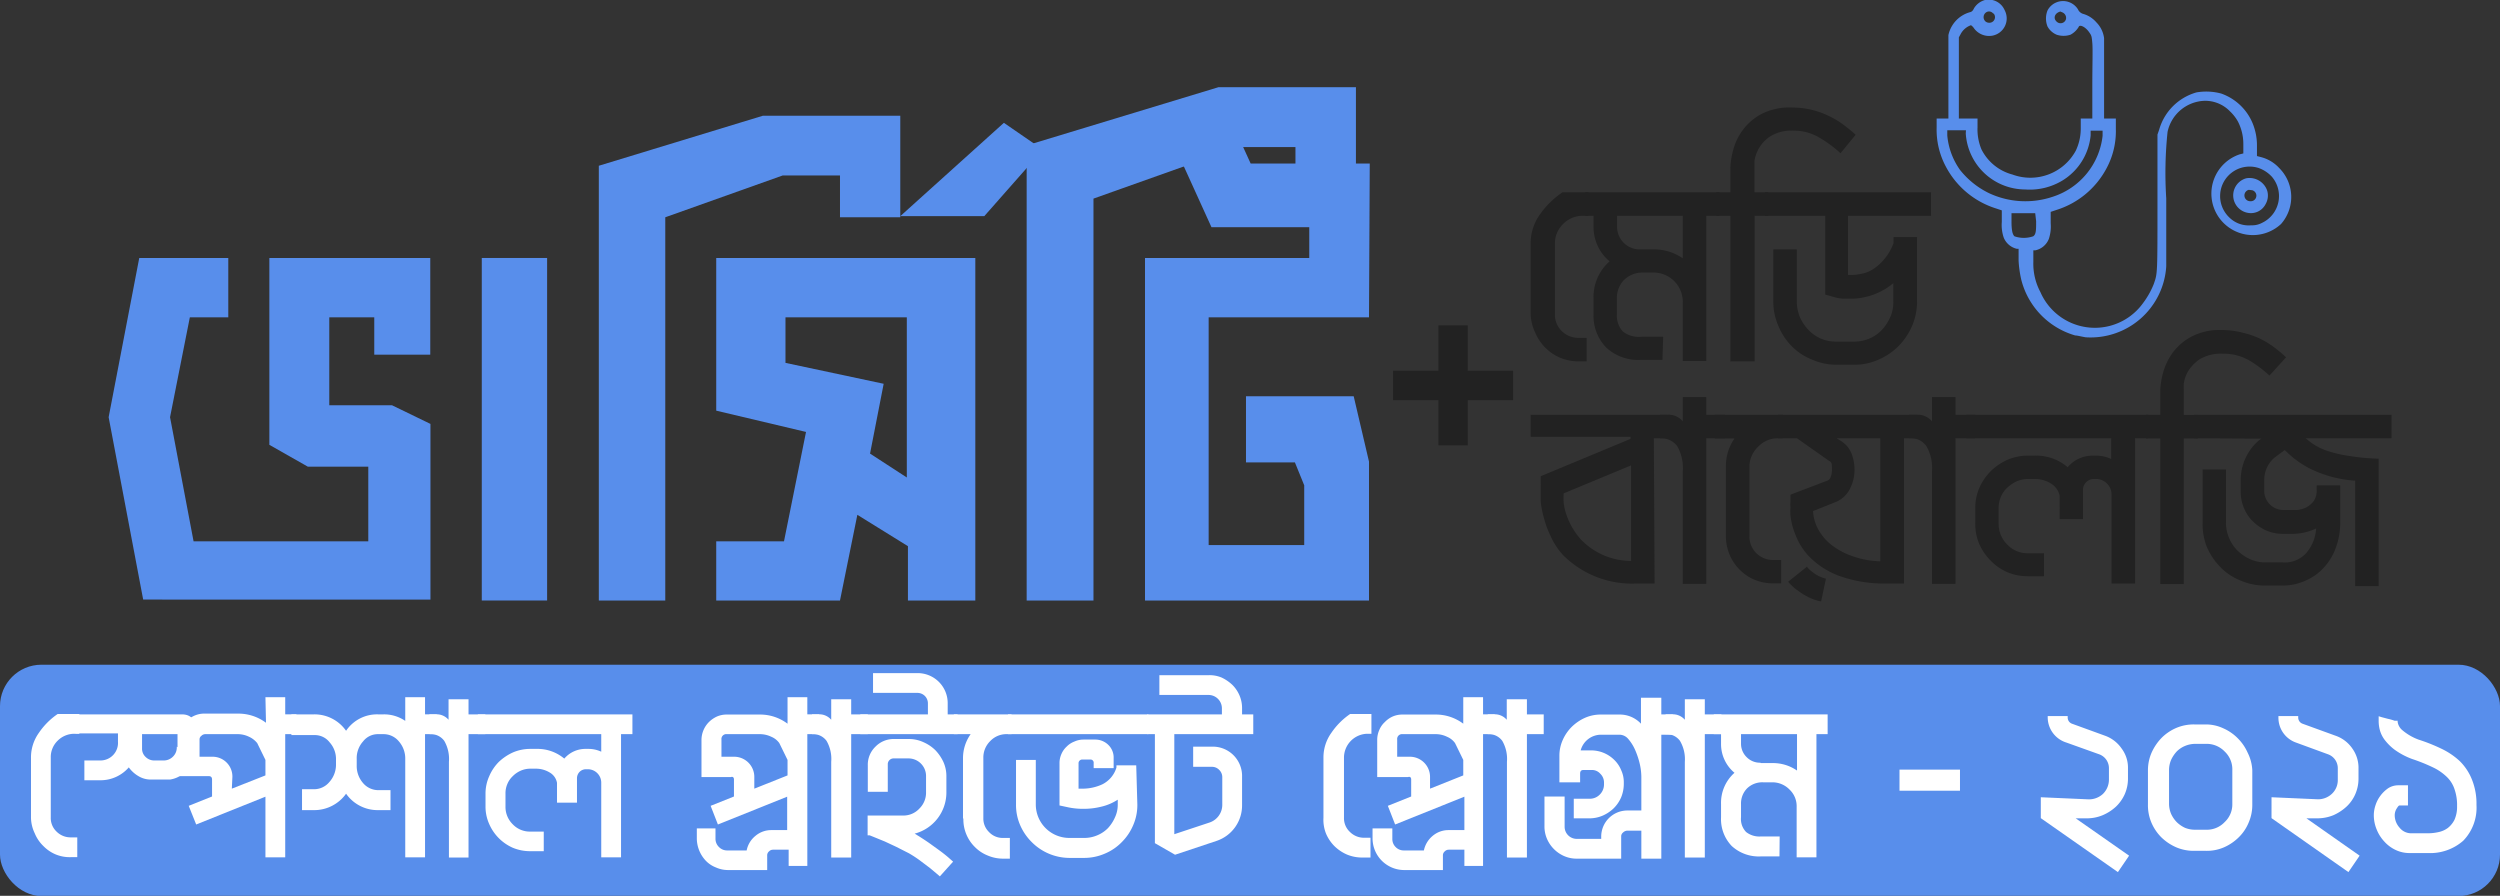 <svg xmlns="http://www.w3.org/2000/svg" viewBox="0 0 133.93 47.99"><rect x="0" y="0" width="133.93" height="47.99" fill="#333333" stroke="none"/><defs><style>.cls-1{fill:#588eeb;}.cls-2{fill:#222;}.cls-3{fill:#fff;}</style></defs><g id="Layer_2" data-name="Layer 2"><g id="Layer_1-2" data-name="Layer 1"><path class="cls-1" d="M23.05,13.82V19h-3V17H17.64v4.71H21l2.06,1v9.41H7.67L5.82,22.35l1.64-8.53h4.77V17H10.17L9.11,22.35,10.37,29h9.36v-4H16.49l-2.06-1.17V13.82Z"/><path class="cls-1" d="M25.81,13.82h3.5V32.17h-3.5Z"/><path class="cls-1" d="M52.73,11.58h-4.5v.06H45V9.4H41.93l-6.29,2.24V32.17H32.08V8.88L40.87,6.2h7.36v5.38l5.55-5,2.09,1.44Z"/><path class="cls-1" d="M45.93,27.58,45,32.17H38.37V29H42l1.18-5.86L38.37,22V13.82H52.25V32.17H48.64V29.26Zm2.65-2V17h-6.5v2.44l5.26,1.12-.73,3.74Z"/><path class="cls-1" d="M58.58,32.17H55V7.79L65.28,4.67h7.36v5.44H69.4V7.88H66.34l-7.76,2.76Z"/><path class="cls-1" d="M73.34,17H64.75V29.2h5.12V26l-.5-1.23H66.75V21.23h5.77l.82,3.5v7.44h-12V13.82h8.8V12.17H64.9L63.11,8.23l-.92-2.15h3.59L67,8.76h6.38Z"/><path class="cls-2" d="M77.06,19.86V17.43h1.57v2.43h2.43v1.58H78.63v2.42H77.06V21.44H74.63V19.86Z"/><path class="cls-2" d="M82,16.84V13.05a2.64,2.64,0,0,1,.51-1.58,4.59,4.59,0,0,1,1.2-1.17H85.1v1.26h-.29a1.46,1.46,0,0,0-1.07.44,1.44,1.44,0,0,0-.44,1.05v3.79a1.21,1.21,0,0,0,.37.9,1.25,1.25,0,0,0,.89.36H85v1.26h-.41a2.64,2.64,0,0,1-1-.19,2.53,2.53,0,0,1-1.34-1.34A2.5,2.5,0,0,1,82,16.84Z"/><path class="cls-2" d="M89.06,19.28H87.89a2.51,2.51,0,0,1-1.84-.66,2.43,2.43,0,0,1-.68-1.81V16a2.54,2.54,0,0,1,.86-2,2.38,2.38,0,0,1-.86-1.86v-.58h-.45V10.3h7.2v1.26h-.71v7.78H90.15V16.15a1.57,1.57,0,0,0-1.57-1.55H88A1.42,1.42,0,0,0,87,15a1.39,1.39,0,0,0-.38,1v.82a1.27,1.27,0,0,0,.31.93,1.37,1.37,0,0,0,1,.29h1.17Zm-1.21-5.92h.73a2.7,2.7,0,0,1,1.57.48V11.56H86.63v.58a1.21,1.21,0,0,0,1.22,1.22Z"/><path class="cls-2" d="M98.6,8.21l0,0a6.35,6.35,0,0,0-1.07-.8A2.66,2.66,0,0,0,96.07,7a2.16,2.16,0,0,0-1.21.29,1.93,1.93,0,0,0-.63.65,2,2,0,0,0-.24.67q0,.3,0,.36V10.3h.74v1.26H94v7.8H92.7v-7.8h-.77V10.3h.77V9a4,4,0,0,1,.14-.92A3.1,3.1,0,0,1,93.34,7a3,3,0,0,1,1-.88A3.29,3.29,0,0,1,96,5.76a4.52,4.52,0,0,1,2.07.5,4.57,4.57,0,0,1,.75.47c.22.17.42.33.59.49l0,0Z"/><path class="cls-2" d="M94.56,11.56V10.3h8.89v1.26H99v3.17h.17a2.47,2.47,0,0,0,.58-.07,1.68,1.68,0,0,0,.61-.25,2.75,2.75,0,0,0,.58-.52,2.91,2.91,0,0,0,.5-.86v-.33h1.26v3.45a3.35,3.35,0,0,1-.26,1.3,3.64,3.64,0,0,1-.72,1.08,3.45,3.45,0,0,1-1.07.73,3.1,3.1,0,0,1-1.32.28H98.4a3.23,3.23,0,0,1-1.31-.27A3.18,3.18,0,0,1,96,18.56a3.3,3.3,0,0,1-.72-1.08A3.23,3.23,0,0,1,95,16.17V13.36h1.26v2.81a2.12,2.12,0,0,0,.17.83,2.33,2.33,0,0,0,.46.68,2,2,0,0,0,.66.46,2.07,2.07,0,0,0,.82.16h.95a2.07,2.07,0,0,0,.82-.16,2,2,0,0,0,.67-.46,2.51,2.51,0,0,0,.45-.68,2,2,0,0,0,.17-.83v-1A3.6,3.6,0,0,1,99.3,16l-.57,0a2,2,0,0,1-.49-.09l-.46-.13V11.56Z"/><path class="cls-2" d="M88.64,31.26h-1a5.2,5.2,0,0,1-3.9-1.52,3.74,3.74,0,0,1-.66-1,5,5,0,0,1-.37-1,4.57,4.57,0,0,1-.17-.87c0-.26,0-.48,0-.65s0-.17,0-.23a.66.66,0,0,0,0-.11l0-.37,4.81-2v-.11H82V22.22h7.31v1.26h-.71ZM84.7,28.91a3.74,3.74,0,0,0,2.68,1.14V24.93l-3.61,1.5a3.44,3.44,0,0,0,0,.51,3.19,3.19,0,0,0,.14.62,4.33,4.33,0,0,0,.3.67A4,4,0,0,0,84.7,28.91Z"/><path class="cls-2" d="M88.93,22.22h.36a1,1,0,0,1,.86.35v-1.3h1.26v.95h1v1.26h-1v7.8H90.15V25.23a2.31,2.31,0,0,0-.3-1.33,1.06,1.06,0,0,0-.92-.42Z"/><path class="cls-2" d="M92.46,28.78V25a2.59,2.59,0,0,1,.46-1.51H91.86V22.22H95.5v1.26h-.29a1.43,1.43,0,0,0-1,.43A1.49,1.49,0,0,0,93.72,25v3.79A1.26,1.26,0,0,0,95,30h.42v1.25H95a2.5,2.5,0,0,1-1-.19,2.41,2.41,0,0,1-.8-.54,2.46,2.46,0,0,1-.54-.8A2.63,2.63,0,0,1,92.46,28.78Z"/><path class="cls-2" d="M95.25,23.48V22.22h7.45v1.26H102v7.78h-.93a7.15,7.15,0,0,1-2.49-.39,4.35,4.35,0,0,1-1.73-1.13,3.77,3.77,0,0,1-.51-.74,5.81,5.81,0,0,1-.29-.73,4.28,4.28,0,0,1-.13-.64,3.06,3.06,0,0,1,0-.47,1.08,1.08,0,0,1,0-.28l0-.38,2-.76a.31.31,0,0,0,.15-.18,1,1,0,0,0,.07-.44c0-.23,0-.37-.14-.42l-1.73-1.22ZM97.82,31l-.26,1.22a2.63,2.63,0,0,1-.7-.24,3.36,3.36,0,0,1-.54-.34,2.07,2.07,0,0,1-.37-.31.76.76,0,0,1-.15-.17l1-.8a1.41,1.41,0,0,0,.29.28A1.84,1.84,0,0,0,97.82,31Zm2.91-.88V23.48H98.4l.28.18a1.4,1.4,0,0,1,.51.64,2.38,2.38,0,0,1,.16.85,2.21,2.21,0,0,1-.29,1.12,1.48,1.48,0,0,1-.73.63l-1.2.48a2.23,2.23,0,0,0,.22.87,2.76,2.76,0,0,0,.64.84,3.85,3.85,0,0,0,1.1.65A4.81,4.81,0,0,0,100.73,30.07Z"/><path class="cls-2" d="M102.28,22.22h.37a1,1,0,0,1,.85.35v-1.3h1.26v.95h1.06v1.26h-1.06v7.8H103.5V25.23a2.31,2.31,0,0,0-.3-1.33,1,1,0,0,0-.92-.42Z"/><path class="cls-2" d="M105.33,23.48V22.22h9.76v1.26h-.71v7.78h-1.26V26.5a.81.81,0,0,0-.24-.59.83.83,0,0,0-.59-.25h-.13a.58.58,0,0,0-.57.57v1.58h-1.25V26.56a1,1,0,0,0-.49-.67,1.62,1.62,0,0,0-.83-.23h-.38a1.55,1.55,0,0,0-.61.13,1.92,1.92,0,0,0-.5.34,1.39,1.39,0,0,0-.34.49,1.54,1.54,0,0,0-.12.61v.82a1.56,1.56,0,0,0,.46,1.12,1.49,1.49,0,0,0,1.11.47h.86v1.23h-.86a2.82,2.82,0,0,1-1.09-.21,2.77,2.77,0,0,1-.89-.61,3,3,0,0,1-.62-.89,2.72,2.72,0,0,1-.22-1.11v-.82a2.7,2.7,0,0,1,.22-1.1,2.89,2.89,0,0,1,.62-.9,3.09,3.09,0,0,1,.91-.61,2.76,2.76,0,0,1,1.07-.21H109a2.59,2.59,0,0,1,1.77.62,1.74,1.74,0,0,1,1.37-.62h.13a1.84,1.84,0,0,1,.83.18V23.48Z"/><path class="cls-2" d="M121.58,20.12h0a6.48,6.48,0,0,0-1.08-.81,2.74,2.74,0,0,0-1.43-.36,2.2,2.2,0,0,0-1.22.29,2.15,2.15,0,0,0-.63.65,1.8,1.8,0,0,0-.23.66,3.52,3.52,0,0,0,0,.37v1.31h.75v1.26h-.75v7.8h-1.26v-7.8h-.76V22.22h.76V20.93a4,4,0,0,1,.14-.92,3.29,3.29,0,0,1,.5-1.08,3,3,0,0,1,1-.88,3.24,3.24,0,0,1,1.64-.37,4.4,4.4,0,0,1,1.12.14,4.81,4.81,0,0,1,1,.35,5,5,0,0,1,.76.48c.22.17.41.33.58.49l0,0Z"/><path class="cls-2" d="M117.55,23.48V22.22h10.57v1.26h-4.59a3.14,3.14,0,0,0,.49.37,3.17,3.17,0,0,0,.71.32,6.7,6.7,0,0,0,1.08.25,10.93,10.93,0,0,0,1.62.15V31.4h-1.26V25.75a6.4,6.4,0,0,1-2.41-.64,5.25,5.25,0,0,1-1.36-1l-.53.39a1.57,1.57,0,0,0-.57,1.22v.58a1,1,0,0,0,.3.72,1,1,0,0,0,.71.3h.42l.35,0a1.68,1.68,0,0,0,.46-.13,1.38,1.38,0,0,0,.4-.33,1,1,0,0,0,.17-.59V26h1.26v2a3.91,3.91,0,0,1-.23,1.33,3.11,3.11,0,0,1-.64,1.07,2.79,2.79,0,0,1-1,.71,2.91,2.91,0,0,1-1.23.26h-.93a3.23,3.23,0,0,1-1.31-.27,3.1,3.1,0,0,1-1.08-.72,3.47,3.47,0,0,1-.72-1.07A3.23,3.23,0,0,1,118,28V25.15h1.25V28a2.12,2.12,0,0,0,.17.83,2.08,2.08,0,0,0,.45.67,2.47,2.47,0,0,0,.68.46,2,2,0,0,0,.82.17h.93a1.54,1.54,0,0,0,1.29-.55,2.21,2.21,0,0,0,.49-1.27,3,3,0,0,1-1.36.29h-.42a2.29,2.29,0,0,1-.87-.17,2.52,2.52,0,0,1-.72-.48,2.14,2.14,0,0,1-.49-.72,2.21,2.21,0,0,1-.18-.89v-.58a2.8,2.8,0,0,1,1-2.19l.11-.07Z"/><path class="cls-1" d="M106.34,0a1,1,0,0,0-.58.43c-.08.16-.12.2-.25.23a1.63,1.63,0,0,0-1.13,1.22c0,.13,0,.88,0,2.32V6.35h-.63v.48a4.19,4.19,0,0,0,.49,2.09,4.59,4.59,0,0,0,2.7,2.25l.3.1,0,.62a2.11,2.11,0,0,0,.1.83,1,1,0,0,0,.71.61l.09,0,0,.64a6,6,0,0,0,.14,1,4.17,4.17,0,0,0,2.89,3c.11,0,.37.07.57.1a4.06,4.06,0,0,0,4.31-3.8c0-.23,0-1.66,0-3.65a21.19,21.19,0,0,1,.07-3.55,2.1,2.1,0,0,1,2-1.67,1.85,1.85,0,0,1,1.35.57,2.26,2.26,0,0,1,.42.54,2.63,2.63,0,0,1,.29,1.23l0,.48-.2.05A2.22,2.22,0,1,0,122.2,12a2.19,2.19,0,0,0-.1-3,2,2,0,0,0-1-.59l-.19-.05,0-.53a3.12,3.12,0,0,0-.23-1.22,2.84,2.84,0,0,0-1.69-1.6,3.09,3.09,0,0,0-1.32-.06,2.9,2.9,0,0,0-2,2l-.09.26,0,3.65c0,3.9,0,3.78-.2,4.36a4.39,4.39,0,0,1-.56,1,3.18,3.18,0,0,1-5.51-.57,3.22,3.22,0,0,1-.38-1.61l0-.63.11,0a1,1,0,0,0,.72-.61,2.11,2.11,0,0,0,.1-.83l0-.62.3-.1a4.59,4.59,0,0,0,2.7-2.25,4.19,4.19,0,0,0,.49-2.09V6.35h-.63v-2c0-1.17,0-2.15,0-2.3a1.46,1.46,0,0,0-.42-.86,1.46,1.46,0,0,0-.68-.44.44.44,0,0,1-.3-.25.94.94,0,0,0-1.63.06,1.16,1.16,0,0,0,0,.86,1,1,0,0,0,.49.44,1.17,1.17,0,0,0,.74,0,1.12,1.12,0,0,0,.44-.42c.05-.15.38,0,.59.33.1.14.11.2.14.54s0,1.22,0,2.23V6.35h-.62l0,.51a2.75,2.75,0,0,1-.27,1.22,2.77,2.77,0,0,1-3.39,1.27A2.6,2.6,0,0,1,106.15,8a2.77,2.77,0,0,1-.21-1.18V6.35h-1V2l.11-.2a1,1,0,0,1,.54-.45s.1.07.15.15a1,1,0,0,0,1,.41.94.94,0,0,0,.65-1.37A.93.93,0,0,0,106.34,0Zm.45.71a.3.3,0,0,1-.22.51.33.33,0,0,1-.19-.06.31.31,0,0,1,.06-.52A.28.28,0,0,1,106.79.74ZM110.5.67a.32.32,0,0,1,.18.35.3.3,0,0,1-.51.13c-.19-.18-.09-.45.2-.53C110.37.61,110.43.64,110.5.67Zm-5.19,6.48a3.2,3.2,0,0,0,3.18,3,3.38,3.38,0,0,0,2-.48A3.18,3.18,0,0,0,112,7.25L112,7h.64l0,.28A3.88,3.88,0,0,1,110,10.53a4.59,4.59,0,0,1-3.44-.18A4.47,4.47,0,0,1,105,9.1a3.77,3.77,0,0,1-.68-1.84l0-.28h1ZM121,9a1.77,1.77,0,0,1,.71.47,1.59,1.59,0,0,1-.53,2.47,1.13,1.13,0,0,1-.58.13,1.47,1.47,0,0,1-1.15-.4A1.58,1.58,0,0,1,121,9Zm-11.92,2.85c0,.47,0,.71-.16.81a1.54,1.54,0,0,1-1,0c-.11-.1-.16-.34-.16-.81v-.43h1.27Z"/><path class="cls-1" d="M120.34,9.55a.95.95,0,0,0,.13,1.86.88.88,0,0,0,.9-.47.92.92,0,0,0,.09-.72A1,1,0,0,0,120.34,9.55Zm.31.64a.3.3,0,0,1-.1.59.31.31,0,0,1-.08-.61l0,0Z"/><rect class="cls-1" y="35.61" width="133.93" height="12.39" rx="2.22"/><path class="cls-3" d="M1.66,43.81V40.6a2.26,2.26,0,0,1,.43-1.35,3.79,3.79,0,0,1,1-1H4.25v1.06H4a1.26,1.26,0,0,0-.91.37,1.22,1.22,0,0,0-.37.9v3.21a1,1,0,0,0,.31.76,1.06,1.06,0,0,0,.75.31h.36v1.06H3.79A2,2,0,0,1,3,45.78a2,2,0,0,1-.68-.46,2,2,0,0,1-.46-.68A2,2,0,0,1,1.66,43.81Z"/><path class="cls-3" d="M7.51,41.63a1.7,1.7,0,0,1-.61-.52,2,2,0,0,1-1.52.69H4.52V40.74h.86a.94.94,0,0,0,.94-1v-.45H4.05V38.27H9.74c.53,0,.8.35.8,1.06V40a1.79,1.79,0,0,1-.09.54,2,2,0,0,1-.28.55,1.85,1.85,0,0,1-.45.43,1.46,1.46,0,0,1-.6.24H8A1.26,1.26,0,0,1,7.51,41.63Zm2-1.6v-.7H7.61v.76a.6.6,0,0,0,.19.46.65.65,0,0,0,.45.19h.51a.69.69,0,0,0,.51-.21A.68.68,0,0,0,9.47,40Z"/><path class="cls-3" d="M14.22,37.35h1.06v.92h.6v1.06h-.6v6.6H14.22V42.68l-3.71,1.49-.4-1,1.25-.5v-.91c0-.12-.06-.18-.17-.18H9.6v-2a1.16,1.16,0,0,1,.11-.52,1.3,1.3,0,0,1,.29-.43,1.31,1.31,0,0,1,1-.4h1.78a2.47,2.47,0,0,1,1.47.49Zm-1.8,4.9,1.8-.71v-.83l-.44-.9a1.2,1.2,0,0,0-.44-.34,1.38,1.38,0,0,0-.59-.14H11a.29.29,0,0,0-.21.09.23.23,0,0,0-.1.2v.92h.68a1.06,1.06,0,0,1,1.08,1.08Z"/><path class="cls-3" d="M23.39,38.27v1.06h-.62v6.6H21.71V40.66a1.39,1.39,0,0,0-.34-.94,1.06,1.06,0,0,0-.82-.39h-.3a1,1,0,0,0-.8.39,1.34,1.34,0,0,0-.34.94V41a1.39,1.39,0,0,0,.34.95,1.07,1.07,0,0,0,.8.38h.67v1.07h-.67a2.06,2.06,0,0,1-1.71-.88,2.09,2.09,0,0,1-1.71.88h-.65V42.28h.65a1.06,1.06,0,0,0,.81-.38A1.39,1.39,0,0,0,18,41v-.29a1.34,1.34,0,0,0-.34-.94,1,1,0,0,0-.81-.39H15.61V38.27h1.22a2.06,2.06,0,0,1,1.71.88,2,2,0,0,1,1.71-.88h.3a2,2,0,0,1,1.16.35V37.35h1.06v.92Z"/><path class="cls-3" d="M23,38.27h.31a.84.84,0,0,1,.72.29v-1.1h1.07v.81H26v1.06h-.9v6.61H24.05V40.81a1.93,1.93,0,0,0-.25-1.12.89.89,0,0,0-.78-.36Z"/><path class="cls-3" d="M25.6,39.33V38.27h8.28v1.06h-.61v6.6H32.21v-4a.72.72,0,0,0-.71-.72h-.11a.48.48,0,0,0-.34.14.49.49,0,0,0-.14.34V43H29.84V41.94a.8.8,0,0,0-.4-.56,1.41,1.41,0,0,0-.71-.2h-.32a1.27,1.27,0,0,0-.52.11,1.37,1.37,0,0,0-.42.29,1.22,1.22,0,0,0-.29.42,1.25,1.25,0,0,0-.1.51v.7a1.3,1.3,0,0,0,.39.95,1.26,1.26,0,0,0,.94.39h.72V45.6h-.72a2.41,2.41,0,0,1-.93-.18,2.46,2.46,0,0,1-1.27-1.27,2.26,2.26,0,0,1-.2-.94v-.7a2.25,2.25,0,0,1,.2-.93,2.43,2.43,0,0,1,.52-.77,2.72,2.72,0,0,1,.77-.51,2.34,2.34,0,0,1,.91-.18h.32a2.23,2.23,0,0,1,1.5.52,1.49,1.49,0,0,1,1.16-.52h.11a1.61,1.61,0,0,1,.71.15v-.94Z"/><path class="cls-3" d="M43.25,39.33v7.06h-1v-.46h0v-.41h-.84a.29.29,0,0,0-.21.09.27.27,0,0,0-.1.22v.78h-2.1a1.58,1.58,0,0,1-.65-.14,1.49,1.49,0,0,1-.53-.35,1.76,1.76,0,0,1-.49-1.18v-.56h1v.56a.61.61,0,0,0,.19.44.6.6,0,0,0,.43.18H40a1.33,1.33,0,0,1,.47-.78,1.31,1.31,0,0,1,.86-.31h.84V42.68l-3.71,1.49-.39-1,1.25-.5v-.91a.17.17,0,0,0-.05-.13.16.16,0,0,0-.12,0H37.58v-2a1.37,1.37,0,0,1,.4-.95,1.49,1.49,0,0,1,.44-.3,1.3,1.3,0,0,1,.52-.1h1.79a2.44,2.44,0,0,1,1.46.49V37.35h1.06v.92h.62v1.06Zm-2.84,2.92,1.78-.71v-.83l-.44-.9a1,1,0,0,0-.43-.34,1.42,1.42,0,0,0-.59-.14H38.94a.26.26,0,0,0-.29.29v.92h.66a1.08,1.08,0,0,1,1.1,1.08Z"/><path class="cls-3" d="M43.5,38.27h.31a.84.84,0,0,1,.72.29v-1.1H45.6v.81h.89v1.06H45.6v6.61H44.53V40.81a1.93,1.93,0,0,0-.25-1.12.89.89,0,0,0-.78-.36Z"/><path class="cls-3" d="M51.3,38.27v1.06H46.09V38.27h3.62v-.58a.56.56,0,0,0-.58-.57H46.77V36.06h2.36a1.61,1.61,0,0,1,1.64,1.63v.58Zm-2.92,5.42a1.16,1.16,0,0,0,.87-.37,1.19,1.19,0,0,0,.36-.88v-.87a.94.94,0,0,0-.94-.94h-.79a.31.31,0,0,0-.32.32v1.47H46.49V41a1.34,1.34,0,0,1,.41-1,1.36,1.36,0,0,1,1-.41h.79a1.85,1.85,0,0,1,.78.17,2.12,2.12,0,0,1,.64.43,2.34,2.34,0,0,1,.43.63,1.85,1.85,0,0,1,.16.78v.87A2.28,2.28,0,0,1,49,44.66l.23.14c.22.14.45.29.67.45s.42.3.59.43.3.24.4.33l.17.15-.71.79-.15-.13-.37-.31-.53-.4a6.41,6.41,0,0,0-.61-.4L48,45.36l-.6-.28-.49-.2-.32-.13h-.11V43.69Z"/><path class="cls-3" d="M51.59,43.83V40.61A2.22,2.22,0,0,1,52,39.33h-.9V38.27h3.09v1.06h-.25a1.19,1.19,0,0,0-.89.37,1.23,1.23,0,0,0-.37.91v3.22a1,1,0,0,0,.3.74,1,1,0,0,0,.76.32h.36V46h-.36a2.09,2.09,0,0,1-.83-.17,2,2,0,0,1-.68-.45,2.07,2.07,0,0,1-.62-1.51Z"/><path class="cls-3" d="M54,39.33V38.27h7.52v1.06Zm6.93,3.77a2.7,2.7,0,0,1-.22,1.1,2.85,2.85,0,0,1-.61.91,2.73,2.73,0,0,1-.91.62,2.79,2.79,0,0,1-1.11.23h-.81a2.86,2.86,0,0,1-2-.85,2.88,2.88,0,0,1-.62-.91,2.7,2.7,0,0,1-.22-1.1V40.71h1.06V43.1a1.79,1.79,0,0,0,1.1,1.65,1.81,1.81,0,0,0,.69.14h.81a1.77,1.77,0,0,0,.69-.14,1.73,1.73,0,0,0,.57-.38,2.08,2.08,0,0,0,.38-.58,1.58,1.58,0,0,0,.15-.69v-.26a2.74,2.74,0,0,1-.9.38,3.78,3.78,0,0,1-.92.11,3.84,3.84,0,0,1-.88-.09l-.42-.09V40.91a1.19,1.19,0,0,1,.1-.51,1.15,1.15,0,0,1,.28-.4,1.13,1.13,0,0,1,.41-.27,1.17,1.17,0,0,1,.49-.11h.63a1,1,0,0,1,.71.29.94.94,0,0,1,.28.7v.54H58.59v-.27a.17.17,0,0,0-.19-.19H58a.2.2,0,0,0-.22.22v1.34l.13,0h.14a2.53,2.53,0,0,0,1-.23,1.48,1.48,0,0,0,.76-.9V41h1.06Z"/><path class="cls-3" d="M62.11,37.23V36.17h2.67a1.67,1.67,0,0,1,.67.13,2.22,2.22,0,0,1,.57.39,1.79,1.79,0,0,1,.38.56,1.72,1.72,0,0,1,.14.68v.34h.6v1.06H62.91v5.36l1.9-.63a1,1,0,0,0,.67-.93v-1.5a.54.54,0,0,0-.17-.39.53.53,0,0,0-.39-.16h-1V40h1a1.57,1.57,0,0,1,1.62,1.62v1.5a2,2,0,0,1-.37,1.19,2,2,0,0,1-1,.74l-2.22.74-1.08-.62V39.33h-.41V38.27h4v-.34a.72.72,0,0,0-.7-.7Z"/><path class="cls-3" d="M70.9,43.81V40.6a2.26,2.26,0,0,1,.43-1.35,3.79,3.79,0,0,1,1-1h1.14v1.06h-.25A1.28,1.28,0,0,0,72,40.6v3.21a1,1,0,0,0,.32.76,1.06,1.06,0,0,0,.75.31h.35v1.06H73a2.13,2.13,0,0,1-.84-.16,2.21,2.21,0,0,1-.68-.46,2.12,2.12,0,0,1-.45-.68A2,2,0,0,1,70.9,43.81Z"/><path class="cls-3" d="M79.45,39.33v7.06h-1v-.46h0v-.41h-.84a.29.29,0,0,0-.21.09.27.27,0,0,0-.1.22v.78h-2.1a1.7,1.7,0,0,1-1.67-1.67v-.56h1.06v.56a.6.6,0,0,0,.18.44.6.6,0,0,0,.43.18h1.08a1.38,1.38,0,0,1,.47-.78,1.31,1.31,0,0,1,.86-.31h.84V42.68l-3.71,1.49-.39-1,1.25-.5v-.91a.17.17,0,0,0-.05-.13.15.15,0,0,0-.12,0H73.78v-2a1.31,1.31,0,0,1,.11-.52,1.19,1.19,0,0,1,.3-.43,1.33,1.33,0,0,1,.43-.3,1.3,1.3,0,0,1,.52-.1h1.79a2.44,2.44,0,0,1,1.46.49V37.35h1.06v.92h.62v1.06Zm-2.84,2.92,1.78-.71v-.83l-.44-.9a1,1,0,0,0-.43-.34,1.38,1.38,0,0,0-.59-.14H75.14a.26.26,0,0,0-.29.29v.92h.66a1.08,1.08,0,0,1,1.1,1.08Z"/><path class="cls-3" d="M79.7,38.27H80a.84.84,0,0,1,.72.29v-1.1H81.8v.81h.9v1.06h-.9v6.61H80.73V40.81a1.93,1.93,0,0,0-.25-1.12.89.89,0,0,0-.78-.36Z"/><path class="cls-3" d="M82.74,42.67h1.08V44.3a.65.65,0,0,0,.64.64h1.32v-.13a1.4,1.4,0,0,1,1.39-1.39h.76v-1.8a3.22,3.22,0,0,0-.09-.72,4.29,4.29,0,0,0-.25-.74,2.31,2.31,0,0,0-.36-.57.62.62,0,0,0-.46-.23h-1a1.13,1.13,0,0,0-1.09.84l.15,0h.43a1.76,1.76,0,0,1,1.22.51,1.62,1.62,0,0,1,.37.55,1.52,1.52,0,0,1,.14.67V42a1.91,1.91,0,0,1-.14.71,1.87,1.87,0,0,1-.4.59,2,2,0,0,1-.58.39,1.79,1.79,0,0,1-.72.15h-.84V42.79h.84a.74.74,0,0,0,.55-.22.76.76,0,0,0,.23-.55v-.11a.65.65,0,0,0-.2-.46.59.59,0,0,0-.47-.2h-.43c-.12,0-.18.06-.18.2v.46H83.54V40.49a2.06,2.06,0,0,1,.18-.85,2.29,2.29,0,0,1,.48-.7,2.42,2.42,0,0,1,.7-.48,2.06,2.06,0,0,1,.85-.18h1a1.55,1.55,0,0,1,1.16.49V37.38H89v.89h.61v1.09H89V46H87.93V44.5h-.76a.34.34,0,0,0-.22.1.26.26,0,0,0-.1.21V46H84.46a1.67,1.67,0,0,1-.67-.14,1.78,1.78,0,0,1-.91-.91,1.67,1.67,0,0,1-.14-.67Z"/><path class="cls-3" d="M89.23,38.27h.31a.84.84,0,0,1,.72.29v-1.1h1.07v.81h.89v1.06h-.89v6.61H90.26V40.81A1.93,1.93,0,0,0,90,39.69a.89.89,0,0,0-.78-.36Z"/><path class="cls-3" d="M95.33,45.88h-1a2.14,2.14,0,0,1-1.56-.56,2.08,2.08,0,0,1-.57-1.54v-.7a2.15,2.15,0,0,1,.72-1.68,2,2,0,0,1-.72-1.57v-.5h-.39V38.27h6.1v1.06h-.6v6.6H96.25V43.22a1.22,1.22,0,0,0-.38-.92,1.28,1.28,0,0,0-.94-.39h-.47a1.17,1.17,0,0,0-.86.32,1.15,1.15,0,0,0-.33.85v.7a1,1,0,0,0,.27.79,1.14,1.14,0,0,0,.8.24h1Zm-1-5h.62a2.26,2.26,0,0,1,1.32.4V39.33h-3v.5a1,1,0,0,0,.3.73A1,1,0,0,0,94.31,40.86Z"/><path class="cls-3" d="M105,41.23v1.13h-3.24V41.23Z"/><path class="cls-3" d="M112.66,42.53a1.07,1.07,0,0,0,.32-.76v-.62a.79.79,0,0,0-.52-.74l-1.76-.63a1.42,1.42,0,0,1-1-1.34v-.08h1.07v.08a.35.35,0,0,0,.23.33l1.76.64a1.83,1.83,0,0,1,.9.69,1.71,1.71,0,0,1,.34,1v.62a2.08,2.08,0,0,1-.17.82,2.13,2.13,0,0,1-.47.67,2.48,2.48,0,0,1-.71.46,2.2,2.2,0,0,1-.86.17l-.59,0,2.86,2-.6.88-4.13-2.89V42.71l2.5.11A1.1,1.1,0,0,0,112.66,42.53Z"/><path class="cls-3" d="M120.66,41.26v1.82a2.39,2.39,0,0,1-.2,1,2.35,2.35,0,0,1-.53.78,2.63,2.63,0,0,1-.78.53,2.3,2.3,0,0,1-1,.19h-.57a2.38,2.38,0,0,1-1-.19,2.67,2.67,0,0,1-.79-.53,2.5,2.5,0,0,1-.53-.78,2.38,2.38,0,0,1-.19-1V41.26a2.34,2.34,0,0,1,.2-.95,2.76,2.76,0,0,1,.53-.78,2.5,2.5,0,0,1,.78-.53,2.38,2.38,0,0,1,1-.19h.57a2.18,2.18,0,0,1,.94.2,2.5,2.5,0,0,1,.78.53,2.53,2.53,0,0,1,.54.78A2.33,2.33,0,0,1,120.66,41.26Zm-1.07,1.82V41.26a1.31,1.31,0,0,0-.41-1,1.34,1.34,0,0,0-1-.41h-.57a1.42,1.42,0,0,0-.55.11,1.37,1.37,0,0,0-.45.3,1.77,1.77,0,0,0-.3.45,1.4,1.4,0,0,0-.11.53v1.82a1.41,1.41,0,0,0,.11.54,1.55,1.55,0,0,0,.3.44,1.57,1.57,0,0,0,.45.31,1.42,1.42,0,0,0,.55.1h.57a1.31,1.31,0,0,0,1-.41A1.29,1.29,0,0,0,119.59,43.08Z"/><path class="cls-3" d="M124.92,42.53a1,1,0,0,0,.32-.76v-.62a.79.79,0,0,0-.52-.74L123,39.78a1.41,1.41,0,0,1-.94-1.34v-.08h1.06v.08a.35.35,0,0,0,.23.33l1.76.64a1.81,1.81,0,0,1,.91.69,1.77,1.77,0,0,1,.33,1v.62a2.08,2.08,0,0,1-.17.82,2,2,0,0,1-.47.67,2.57,2.57,0,0,1-.7.46,2.29,2.29,0,0,1-.87.17l-.58,0,2.85,2-.6.88-4.12-2.89V42.71l2.5.11A1.08,1.08,0,0,0,124.92,42.53Z"/><path class="cls-3" d="M129,43.15h-.45c-.05,0-.1.08-.17.19a.68.68,0,0,0-.09.33,1,1,0,0,0,.26.67.79.79,0,0,0,.59.3h.94a2.48,2.48,0,0,0,.54-.06,1.3,1.3,0,0,0,.51-.22,1.31,1.31,0,0,0,.36-.44,1.69,1.69,0,0,0,.14-.73,2.57,2.57,0,0,0-.13-.89,1.61,1.61,0,0,0-.4-.66,2.75,2.75,0,0,0-.74-.52,9.57,9.57,0,0,0-1.14-.46,3.89,3.89,0,0,1-.94-.5,2.75,2.75,0,0,1-.54-.54,1.54,1.54,0,0,1-.25-.52,1.91,1.91,0,0,1-.06-.43c0-.17,0-.27,0-.3l.16.05.34.09a2.47,2.47,0,0,1,.35.1l.17,0a.19.19,0,0,0,0,.08.71.71,0,0,0,.24.42,2.9,2.9,0,0,0,.87.51,9.53,9.53,0,0,1,1.21.48,3.92,3.92,0,0,1,1,.67,2.88,2.88,0,0,1,.66,1,3.46,3.46,0,0,1,.24,1.35,2.54,2.54,0,0,1-.71,1.92,2.68,2.68,0,0,1-1.88.66h-1a1.72,1.72,0,0,1-.75-.17,1.89,1.89,0,0,1-.6-.45,2.06,2.06,0,0,1-.41-.65,2,2,0,0,1-.15-.77,1.67,1.67,0,0,1,.09-.52,1.72,1.72,0,0,1,.27-.52,1.77,1.77,0,0,1,.42-.4,1,1,0,0,1,.54-.15H129Z"/></g></g></svg>